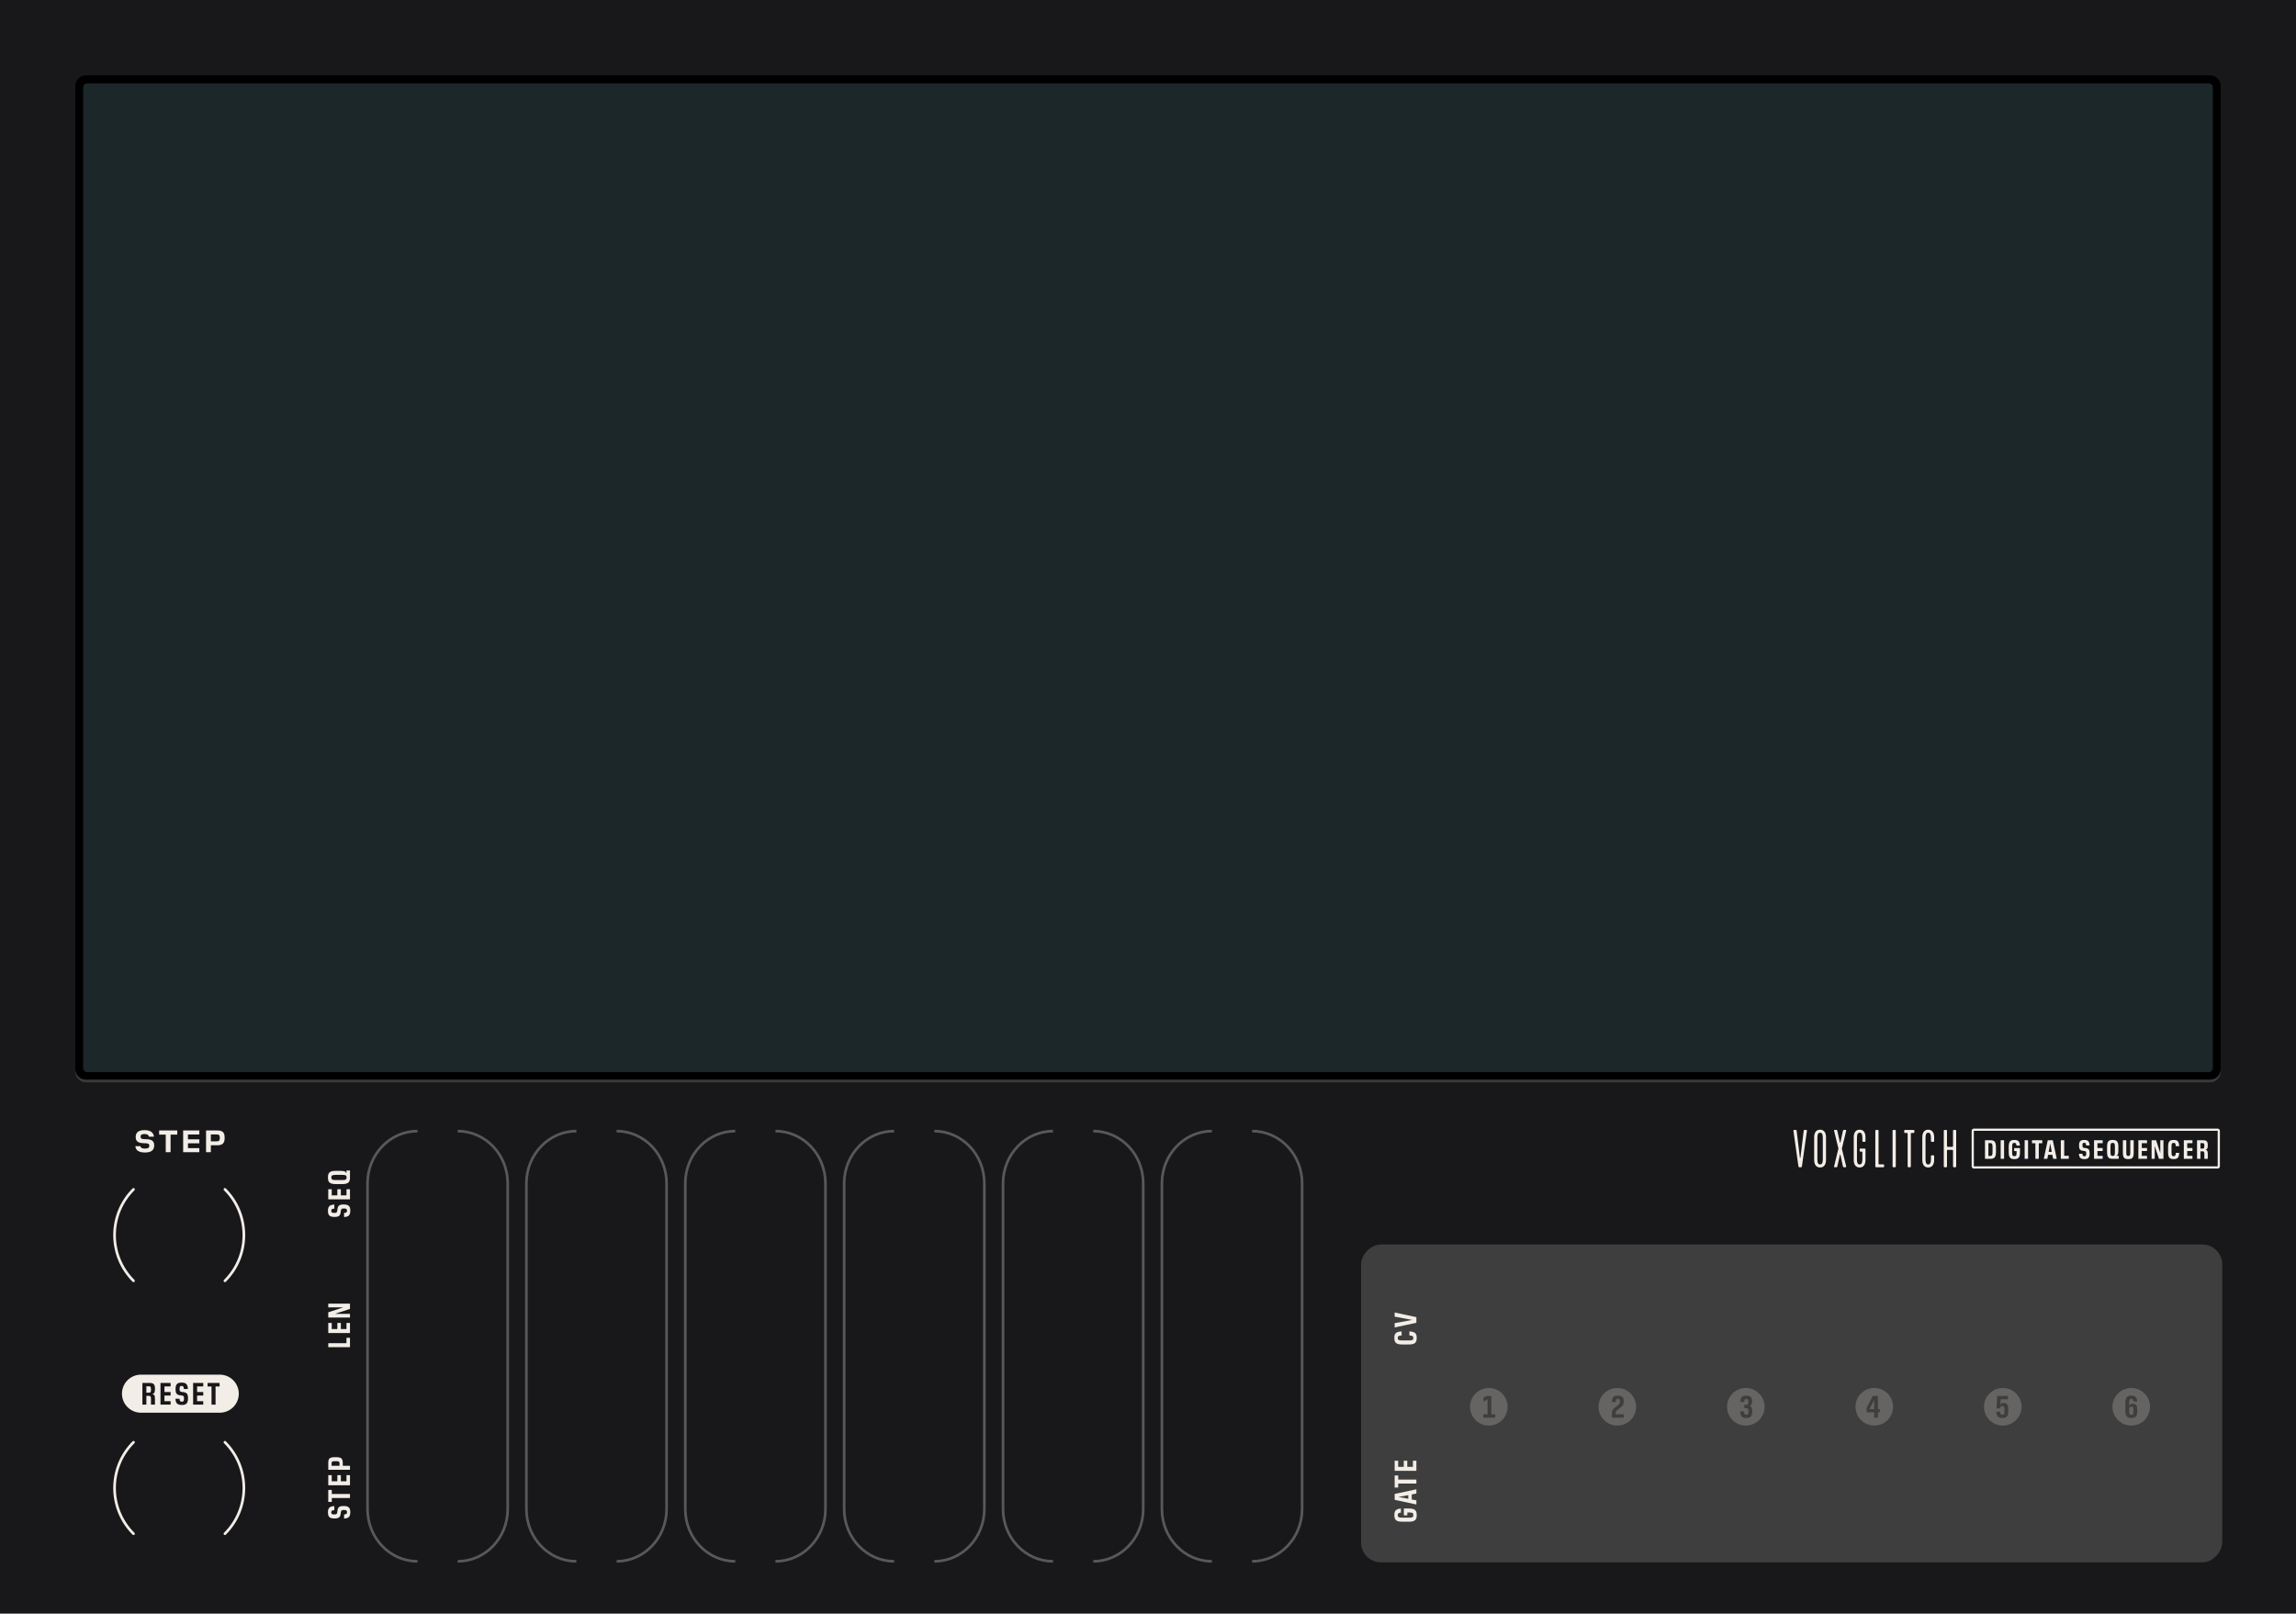 <?xml version="1.0" encoding="UTF-8" standalone="no"?>
<!-- Generator: Adobe Illustrator 26.1.0, SVG Export Plug-In . SVG Version: 6.00 Build 0)  -->

<svg
   version="1.1"
   id="Ebene_1"
   x="0px"
   y="0px"
   width="182.88mm"
   height="128.5mm"
   viewBox="0 0 518.4 364.252"
   style="enable-background:new 0 0 518.4 364.252;"
   xml:space="preserve"
   sodipodi:docname="digital_sequencer_panel-dark.svg"
   inkscape:version="1.3.2 (091e20e, 2023-11-25, custom)"
   xmlns:inkscape="http://www.inkscape.org/namespaces/inkscape"
   xmlns:sodipodi="http://sodipodi.sourceforge.net/DTD/sodipodi-0.dtd"
   xmlns:xlink="http://www.w3.org/1999/xlink"
   xmlns="http://www.w3.org/2000/svg"
   xmlns:svg="http://www.w3.org/2000/svg"><sodipodi:namedview
   id="namedview91"
   pagecolor="#ffffff"
   bordercolor="#666666"
   borderopacity="1.0"
   inkscape:pageshadow="2"
   inkscape:pageopacity="0.0"
   inkscape:pagecheckerboard="0"
   showgrid="false"
   inkscape:zoom="2.3966924"
   inkscape:cx="431.63653"
   inkscape:cy="261.81916"
   inkscape:window-width="3840"
   inkscape:window-height="2126"
   inkscape:window-x="8629"
   inkscape:window-y="-11"
   inkscape:window-maximized="1"
   inkscape:current-layer="Ebene_1"
   inkscape:document-units="mm"
   inkscape:showpageshadow="2"
   inkscape:deskcolor="#d1d1d1" /><rect
   x="0"
   y="0"
   width="518.4"
   height="364.252"
   style="fill:#18181a;fill-opacity:1;opacity:1;stroke:none"
   inkscape:groupmode="layer"
   id="rect1" /><rect
   style="fill:#3e3e3e;fill-opacity:1;stroke:none;stroke-width:0.283"
   id="rect2"
   width="194.449"
   height="71.756"
   x="307.301"
   y="-352.675"
   rx="4.5"
   ry="4.5"
   transform="scale(1,-1)" /><defs
   id="defs93"><linearGradient
     inkscape:collect="always"
     id="linearGradient959"><stop
       style="stop-color:#f3ede7;stop-opacity:1;"
       offset="0"
       id="stop955" /><stop
       style="stop-color:#f3ede7;stop-opacity:0;"
       offset="1"
       id="stop957" /></linearGradient><linearGradient
     inkscape:collect="always"
     xlink:href="#linearGradient959"
     id="linearGradient961"
     x1="82.681"
     y1="303.885"
     x2="114.932"
     y2="303.885"
     gradientUnits="userSpaceOnUse" /><linearGradient
     inkscape:collect="always"
     xlink:href="#linearGradient959"
     id="linearGradient963"
     x1="118.554"
     y1="303.885"
     x2="150.804"
     y2="303.885"
     gradientUnits="userSpaceOnUse" /><linearGradient
     inkscape:collect="always"
     xlink:href="#linearGradient959"
     id="linearGradient965"
     x1="154.426"
     y1="303.885"
     x2="186.676"
     y2="303.885"
     gradientUnits="userSpaceOnUse" /><linearGradient
     inkscape:collect="always"
     xlink:href="#linearGradient959"
     id="linearGradient967"
     x1="190.298"
     y1="303.885"
     x2="222.548"
     y2="303.885"
     gradientUnits="userSpaceOnUse" /><linearGradient
     inkscape:collect="always"
     xlink:href="#linearGradient959"
     id="linearGradient969"
     x1="226.17"
     y1="303.885"
     x2="258.42"
     y2="303.885"
     gradientUnits="userSpaceOnUse" /><linearGradient
     inkscape:collect="always"
     xlink:href="#linearGradient959"
     id="linearGradient971"
     x1="262.042"
     y1="303.885"
     x2="294.293"
     y2="303.885"
     gradientUnits="userSpaceOnUse" /></defs>
<style
   type="text/css"
   id="style2">
	.st0{opacity:0.15;fill:#FFFFFF;}
	.st1{fill:#1C2729;}
	.st2{opacity:0.3;}
	.st3{fill:#F3EDE7;}
	.st4{opacity:0.5;fill:#F3EDE7;}
</style>
<path
   d="M498.995,243.705H19.405c-1.331,0-2.41-1.079-2.41-2.41V19.412c0-1.331,1.079-2.41,2.41-2.41h479.59  c1.331,0,2.41,1.079,2.41,2.41v221.883C501.405,242.626,500.326,243.705,498.995,243.705z"
   id="path4"
   style="stroke:none;stroke-opacity:1" />
<path
   class="st0"
   d="M498.995,243.723H19.405c-1.331,0-2.41-1.079-2.41-2.41v0.583c0,1.331,1.079,2.41,2.41,2.41h479.59  c1.331,0,2.41-1.079,2.41-2.41v-0.583C501.405,242.644,500.326,243.723,498.995,243.723z"
   id="path6" />
<path
   class="st1"
   d="M498.712,242.008H19.688c-0.504,0-0.912-0.409-0.912-0.912V19.744c0-0.504,0.409-0.912,0.912-0.912h479.023  c0.504,0,0.913,0.409,0.913,0.912v221.352C499.624,241.6,499.216,242.008,498.712,242.008z"
   id="path8"
   style="stroke:none;stroke-opacity:1;fill-opacity:1;fill:#1c2729" />
<g
   id="g12"
   style="opacity:0.3;fill:#f3ede7;fill-opacity:1;stroke:none">
		<path
   class="st3"
   d="m 82.681,267.127 v 73.515 c 0,3.336 1.294,6.36 3.388,8.55 2.094,2.19 4.994,3.548 8.195,3.548 v -0.6 c -3.031,0 -5.773,-1.283 -7.763,-3.363 -1.99,-2.08 -3.222,-4.955 -3.222,-8.135 v -73.515 c 0,-3.18 1.232,-6.054 3.222,-8.135 1.99,-2.08 4.733,-3.363 7.763,-3.363 v -0.6 c -3.202,0 -6.102,1.358 -8.195,3.548 -2.094,2.19 -3.388,5.214 -3.388,8.55 z m 28.863,-8.55 c -2.094,-2.19 -4.994,-3.548 -8.195,-3.548 v 0 0.6 0 c 3.031,0 5.773,1.283 7.763,3.363 1.99,2.08 3.222,4.955 3.222,8.135 v 73.515 c 0,3.18 -1.232,6.054 -3.222,8.135 -1.99,2.08 -4.733,3.363 -7.763,3.363 v 0 0.6 0 c 3.202,0 6.102,-1.358 8.195,-3.548 2.095,-2.19 3.388,-5.214 3.388,-8.55 v -73.515 c 0,-3.336 -1.294,-6.36 -3.388,-8.55 z"
   id="path10"
   style="fill:#f3ede7;fill-opacity:1;stroke:none" />
	</g>
<g
   id="g18"
   style="opacity:0.3;fill:#f3ede7;fill-opacity:1;stroke:none">
		<path
   class="st3"
   d="m 118.554,267.127 v 73.515 c 0,3.336 1.294,6.36 3.388,8.55 2.094,2.19 4.994,3.548 8.195,3.548 v -0.6 c -3.031,0 -5.773,-1.283 -7.763,-3.363 -1.99,-2.08 -3.222,-4.955 -3.222,-8.135 v -73.515 c 0,-3.18 1.232,-6.054 3.222,-8.135 1.99,-2.08 4.733,-3.363 7.763,-3.363 v -0.6 c -3.202,0 -6.102,1.358 -8.195,3.548 -2.095,2.19 -3.388,5.214 -3.388,8.55 z m 28.862,-8.55 c -2.094,-2.19 -4.994,-3.548 -8.195,-3.548 v 0 0.6 0 c 3.031,0 5.773,1.283 7.763,3.363 1.99,2.08 3.222,4.955 3.222,8.135 v 73.515 c 0,3.18 -1.232,6.054 -3.222,8.135 -1.99,2.08 -4.733,3.363 -7.763,3.363 v 0 0.6 0 c 3.202,0 6.102,-1.358 8.195,-3.548 2.095,-2.19 3.388,-5.214 3.388,-8.55 v -73.515 c 0,-3.336 -1.294,-6.36 -3.388,-8.55 z"
   id="path16"
   style="fill:#f3ede7;fill-opacity:1;stroke:none" />
	</g>
<g
   id="g24"
   style="opacity:0.3;fill:#f3ede7;fill-opacity:1;stroke:none">
		<path
   class="st3"
   d="m 154.426,267.127 v 73.515 c 0,3.336 1.294,6.36 3.388,8.55 2.094,2.19 4.994,3.548 8.195,3.548 v -0.6 c -3.031,0 -5.773,-1.283 -7.763,-3.363 -1.99,-2.08 -3.222,-4.955 -3.222,-8.135 v -73.515 c 0,-3.18 1.232,-6.054 3.222,-8.135 1.99,-2.08 4.733,-3.363 7.763,-3.363 v -0.6 c -3.202,0 -6.102,1.358 -8.195,3.548 -2.094,2.19 -3.388,5.214 -3.388,8.55 z m 28.862,-8.55 c -2.094,-2.19 -4.994,-3.548 -8.195,-3.548 v 0.6 c 3.031,0 5.773,1.283 7.763,3.363 1.99,2.08 3.222,4.955 3.222,8.135 v 73.515 c 0,3.18 -1.232,6.054 -3.222,8.135 -1.99,2.08 -4.733,3.363 -7.763,3.363 v 0.6 c 3.202,0 6.102,-1.358 8.195,-3.548 2.095,-2.19 3.388,-5.214 3.388,-8.55 v -73.515 c 0.001,-3.336 -1.293,-6.36 -3.388,-8.55 z"
   id="path22"
   style="fill:#f3ede7;fill-opacity:1;stroke:none" />
	</g>
<g
   id="g30"
   style="opacity:0.3;fill:#f3ede7;fill-opacity:1;stroke:none">
		<path
   class="st3"
   d="m 190.298,267.127 v 73.515 c 0,3.336 1.294,6.36 3.388,8.55 2.094,2.19 4.994,3.548 8.195,3.548 v -0.6 c -3.031,0 -5.773,-1.283 -7.763,-3.363 -1.99,-2.08 -3.222,-4.955 -3.222,-8.135 v -73.515 c 0,-3.18 1.232,-6.054 3.222,-8.135 1.99,-2.08 4.733,-3.363 7.763,-3.363 v -0.6 c -3.202,0 -6.102,1.358 -8.195,3.548 -2.094,2.19 -3.388,5.214 -3.388,8.55 z m 28.862,-8.55 c -2.094,-2.19 -4.994,-3.548 -8.195,-3.548 v 0.6 c 3.031,0 5.773,1.283 7.763,3.363 1.99,2.08 3.222,4.955 3.222,8.135 v 73.515 c 0,3.18 -1.232,6.054 -3.222,8.135 -1.99,2.08 -4.733,3.363 -7.763,3.363 v 0.6 c 3.202,0 6.102,-1.358 8.195,-3.548 2.095,-2.19 3.388,-5.214 3.388,-8.55 v -73.515 c 0.001,-3.336 -1.293,-6.36 -3.388,-8.55 z"
   id="path28"
   style="fill:#f3ede7;fill-opacity:1;stroke:none" />
	</g>
<g
   id="g36"
   style="opacity:0.3;fill:#f3ede7;fill-opacity:1;stroke:none">
		<path
   class="st3"
   d="m 226.17,267.127 v 73.515 c 0,3.336 1.294,6.36 3.388,8.55 2.094,2.19 4.994,3.548 8.195,3.548 v -0.6 c -3.031,0 -5.773,-1.283 -7.763,-3.363 -1.99,-2.08 -3.222,-4.955 -3.222,-8.135 v -73.515 c 0,-3.18 1.232,-6.054 3.222,-8.135 1.99,-2.08 4.733,-3.363 7.763,-3.363 v -0.6 c -3.202,0 -6.102,1.358 -8.195,3.548 -2.094,2.19 -3.388,5.214 -3.388,8.55 z m 28.862,-8.55 c -2.094,-2.19 -4.994,-3.548 -8.195,-3.548 v 0 0.6 0 c 3.031,0 5.773,1.283 7.763,3.363 1.99,2.08 3.222,4.955 3.222,8.135 v 73.515 c 0,3.18 -1.232,6.054 -3.222,8.135 -1.99,2.08 -4.733,3.363 -7.763,3.363 v 0 0.6 0 c 3.202,0 6.102,-1.358 8.195,-3.548 2.095,-2.19 3.388,-5.214 3.388,-8.55 v -73.515 c 10e-4,-3.336 -1.293,-6.36 -3.388,-8.55 z"
   id="path34"
   style="fill:#f3ede7;fill-opacity:1;stroke:none" />
	</g>
<g
   id="g42"
   style="opacity:0.3;fill:#f3ede7;fill-opacity:1;stroke:none">
		<path
   class="st3"
   d="m 262.042,267.127 v 73.515 c 0,3.336 1.294,6.36 3.388,8.55 2.094,2.19 4.994,3.548 8.195,3.548 v -0.6 c -3.031,0 -5.773,-1.283 -7.763,-3.363 -1.99,-2.08 -3.222,-4.955 -3.222,-8.135 v -73.515 c 0,-3.18 1.232,-6.054 3.222,-8.135 1.99,-2.08 4.733,-3.363 7.763,-3.363 v -0.6 c -3.202,0 -6.102,1.358 -8.195,3.548 -2.094,2.19 -3.388,5.214 -3.388,8.55 z m 28.863,-8.55 c -2.094,-2.19 -4.994,-3.548 -8.195,-3.548 v 0 0.6 0 c 3.031,0 5.773,1.283 7.763,3.363 1.99,2.08 3.222,4.955 3.222,8.135 v 73.515 c 0,3.18 -1.232,6.054 -3.222,8.135 -1.99,2.08 -4.733,3.363 -7.763,3.363 v 0 0.6 0 c 3.202,0 6.102,-1.358 8.195,-3.548 2.095,-2.19 3.388,-5.214 3.388,-8.55 v -73.515 c 0,-3.336 -1.294,-6.36 -3.388,-8.55 z"
   id="path40"
   style="fill:#f3ede7;fill-opacity:1;stroke:none" />
	</g>
<path
   class="st3"
   d="m 439.047,263.483 h 0.384 c 0.112,0 0.169,-0.067 0.169,-0.168 v -3.583 c 0,-0.101 0.067,-0.168 0.169,-0.168 h 1.015 c 0.102,0 0.181,0.067 0.181,0.168 v 3.583 c 0,0.101 0.068,0.168 0.169,0.168 h 0.373 c 0.112,0 0.169,-0.067 0.169,-0.168 v -8.086 c 0,-0.101 -0.068,-0.168 -0.169,-0.168 h -0.373 c -0.112,0 -0.169,0.067 -0.169,0.168 v 3.481 c 0,0.101 -0.079,0.168 -0.181,0.168 h -1.015 c -0.102,0 -0.169,-0.067 -0.169,-0.168 v -3.481 c 0,-0.101 -0.067,-0.168 -0.169,-0.168 h -0.384 c -0.112,0 -0.169,0.067 -0.169,0.168 v 8.086 c 0,0.101 0.068,0.168 0.169,0.168 z m -5.019,-1.64 c 0,1.033 0.462,1.696 1.33,1.696 0.88,0 1.342,-0.674 1.342,-1.696 v -0.887 c 0,-0.101 -0.067,-0.168 -0.169,-0.168 h -0.384 c -0.102,0 -0.169,0.067 -0.169,0.168 v 0.674 c 0,0.831 -0.146,1.224 -0.62,1.224 -0.474,0 -0.608,-0.393 -0.608,-1.224 v -4.717 c 0,-0.831 0.135,-1.224 0.608,-1.224 0.473,0 0.62,0.393 0.62,1.224 v 0.674 c 0,0.101 0.067,0.168 0.169,0.168 h 0.384 c 0.102,0 0.169,-0.067 0.169,-0.168 V 256.7 c 0,-1.022 -0.462,-1.696 -1.342,-1.696 -0.868,0 -1.33,0.663 -1.33,1.696 z m -4.085,-6.266 c 0,0.112 0.067,0.168 0.169,0.168 h 0.439 c 0.102,0 0.169,0.067 0.169,0.168 v 7.401 c 0,0.101 0.068,0.168 0.17,0.168 h 0.372 c 0.112,0 0.169,-0.067 0.169,-0.168 v -7.401 c 0,-0.101 0.067,-0.168 0.169,-0.168 h 0.462 c 0.102,0 0.17,-0.067 0.17,-0.168 v -0.348 c 0,-0.112 -0.068,-0.168 -0.17,-0.168 h -1.95 c -0.102,0 -0.169,0.067 -0.169,0.168 z m -2.46,7.906 h 0.384 c 0.112,0 0.169,-0.067 0.169,-0.168 v -8.086 c 0,-0.101 -0.067,-0.168 -0.169,-0.168 h -0.384 c -0.112,0 -0.169,0.067 -0.169,0.168 v 8.086 c 0,0.101 0.067,0.168 0.169,0.168 z m -4.062,-0.169 c 0,0.101 0.067,0.168 0.169,0.168 h 1.646 c 0.102,0 0.169,-0.067 0.169,-0.168 V 263 c 0,-0.101 -0.067,-0.168 -0.169,-0.168 h -0.925 c -0.102,0 -0.169,-0.067 -0.169,-0.168 v -7.435 c 0,-0.101 -0.067,-0.168 -0.169,-0.168 h -0.384 c -0.112,0 -0.169,0.067 -0.169,0.168 v 8.085 z m -4.874,-1.471 c 0,1.033 0.462,1.696 1.33,1.696 0.88,0 1.319,-0.674 1.319,-1.696 v -2.403 c 0,-0.101 -0.067,-0.168 -0.169,-0.168 h -0.981 c -0.102,0 -0.169,0.067 -0.169,0.168 v 0.337 c 0,0.112 0.067,0.168 0.169,0.168 h 0.282 c 0.102,0 0.169,0.067 0.169,0.168 v 1.516 c 0,0.831 -0.146,1.224 -0.62,1.224 -0.474,0 -0.608,-0.393 -0.608,-1.224 v -4.717 c 0,-0.831 0.135,-1.224 0.608,-1.224 0.473,0 0.62,0.393 0.62,1.224 v 0.674 c 0,0.101 0.067,0.168 0.169,0.168 h 0.361 c 0.102,0 0.169,-0.067 0.169,-0.168 V 256.7 c 0,-1.022 -0.439,-1.696 -1.319,-1.696 -0.868,0 -1.33,0.663 -1.33,1.696 z m -4.333,1.64 h 0.451 c 0.079,0 0.146,-0.067 0.169,-0.168 l 0.598,-2.684 h 0.091 l 0.586,2.684 c 0.022,0.101 0.102,0.168 0.181,0.168 h 0.439 c 0.079,0 0.136,-0.067 0.113,-0.168 l -0.97,-3.976 0.011,-0.135 0.959,-3.976 c 0.022,-0.101 -0.034,-0.168 -0.113,-0.168 h -0.439 c -0.079,0 -0.146,0.067 -0.169,0.168 l -0.598,2.695 h -0.091 l -0.598,-2.695 c -0.022,-0.101 -0.09,-0.168 -0.169,-0.168 h -0.451 c -0.067,0 -0.135,0.067 -0.112,0.168 l 0.97,3.976 v 0.135 l -0.97,3.976 c -0.022,0.101 0.045,0.168 0.112,0.168 z m -3.881,-1.853 v -4.717 c 0,-0.831 0.135,-1.224 0.609,-1.224 0.485,0 0.62,0.393 0.62,1.224 v 4.717 c 0,0.831 -0.135,1.224 -0.62,1.224 -0.474,0 -0.609,-0.393 -0.609,-1.224 z m -0.722,0.213 c 0,1.033 0.462,1.696 1.331,1.696 0.88,0 1.342,-0.663 1.342,-1.696 V 256.7 c 0,-1.033 -0.462,-1.696 -1.342,-1.696 -0.868,0 -1.331,0.663 -1.331,1.696 z m -3.363,1.64 h 0.406 c 0.113,0 0.169,-0.056 0.191,-0.213 l 1.128,-8.007 c 0.022,-0.168 -0.068,-0.202 -0.169,-0.202 h -0.35 c -0.124,0 -0.191,0.034 -0.203,0.18 l -0.744,6.098 h -0.113 l -0.745,-6.098 c -0.011,-0.146 -0.079,-0.18 -0.203,-0.18 h -0.35 c -0.102,0 -0.192,0.034 -0.169,0.202 l 1.128,8.007 c 0.024,0.157 0.08,0.213 0.193,0.213 z"
   id="path46"
   style="fill:#f3ede7;fill-opacity:1;stroke:none" /><path
   class="st3"
   d="m 500.718,255.264 v 8.018 h -55.054 v -8.018 h 55.054 m 0,-0.5 h -55.054 c -0.276,0 -0.5,0.224 -0.5,0.5 v 8.018 c 0,0.276 0.224,0.5 0.5,0.5 h 55.054 c 0.276,0 0.5,-0.224 0.5,-0.5 v -8.018 c 0,-0.276 -0.224,-0.5 -0.5,-0.5 z"
   id="path48"
   style="fill:#f3ede7;fill-opacity:1;stroke:none" /><path
   class="st3"
   d="m 497.266,258.033 c 0.318,0 0.444,0.06 0.444,0.563 v 0.12 c 0,0.498 -0.12,0.558 -0.414,0.558 h -0.474 v -1.241 z m -0.443,1.859 h 0.449 c 0.324,0 0.438,0.06 0.438,0.576 v 1.115 h 0.768 v -1.067 c 0,-0.756 -0.162,-0.888 -0.486,-0.959 v -0.03 c 0.324,-0.084 0.486,-0.27 0.486,-0.948 V 258.5 c 0,-0.935 -0.336,-1.115 -1.134,-1.115 h -1.289 v 4.198 h 0.768 z m -1.802,1.019 h -1.181 v -1.091 h 1.181 v -0.677 h -1.181 v -1.085 h 1.181 v -0.672 h -1.948 v 4.198 h 1.948 z m -4.193,0.732 c 0.816,0 1.146,-0.318 1.206,-1.409 h -0.773 c -0.036,0.624 -0.162,0.755 -0.456,0.755 h -0.036 c -0.198,0 -0.324,-0.06 -0.384,-0.186 -0.06,-0.125 -0.09,-0.348 -0.09,-0.666 v -1.301 c 0,-0.647 0.084,-0.852 0.474,-0.852 h 0.036 c 0.294,0 0.42,0.126 0.456,0.75 h 0.773 c -0.061,-1.091 -0.39,-1.409 -1.206,-1.409 h -0.09 c -0.881,0 -1.217,0.36 -1.217,1.559 v 1.2 c 0,1.199 0.336,1.559 1.217,1.559 z m -2.359,-4.258 h -0.707 v 2.836 h -0.03 l -0.923,-2.836 h -1.014 v 4.198 h 0.707 v -2.836 h 0.03 l 0.924,2.836 h 1.013 z m -3.708,3.526 h -1.181 v -1.091 h 1.181 v -0.677 h -1.181 v -1.085 h 1.181 v -0.672 h -1.948 v 4.198 h 1.948 z m -4.192,0.732 c 0.863,0 1.187,-0.294 1.187,-1.487 v -2.771 h -0.773 v 2.776 c 0,0.63 -0.096,0.774 -0.426,0.774 h -0.048 c -0.33,0 -0.426,-0.144 -0.426,-0.774 v -2.776 h -0.773 v 2.771 c 0,1.193 0.324,1.487 1.188,1.487 z m -3.577,-0.714 c -0.197,0 -0.323,-0.06 -0.39,-0.186 -0.06,-0.126 -0.09,-0.348 -0.09,-0.666 v -1.241 c 0,-0.324 0.03,-0.545 0.09,-0.666 0.066,-0.126 0.192,-0.186 0.39,-0.186 h 0.042 c 0.198,0 0.324,0.06 0.384,0.186 0.066,0.12 0.096,0.342 0.096,0.666 v 1.241 c 0,0.318 -0.029,0.54 -0.09,0.666 -0.06,0.126 -0.186,0.186 -0.384,0.186 z m 1.367,-0.024 h -0.527 v -0.03 c 0.3,-0.12 0.456,-0.324 0.456,-1.169 v -0.828 c 0,-1.205 -0.349,-1.553 -1.224,-1.553 h -0.103 c -0.881,0 -1.223,0.348 -1.223,1.565 v 1.133 c 0,1.211 0.342,1.559 1.223,1.559 h 1.397 v -0.677 z m -3.611,0.006 h -1.181 v -1.091 h 1.181 v -0.677 h -1.181 v -1.085 h 1.181 v -0.672 H 472.8 v 4.198 h 1.948 z m -4.104,0.732 c 0.768,0 1.163,-0.282 1.163,-1.241 v -0.084 c 0,-0.798 -0.24,-1.074 -0.899,-1.158 l -0.3,-0.036 c -0.342,-0.042 -0.42,-0.174 -0.42,-0.54 V 258.5 c 0,-0.414 0.108,-0.534 0.396,-0.534 0.282,0 0.402,0.096 0.426,0.594 h 0.78 c -0.024,-0.936 -0.408,-1.235 -1.164,-1.235 h -0.071 c -0.792,0 -1.14,0.3 -1.14,1.235 v 0.066 c 0,0.798 0.246,1.074 0.905,1.158 l 0.3,0.036 c 0.342,0.048 0.42,0.168 0.42,0.546 v 0.102 c 0,0.426 -0.12,0.54 -0.426,0.54 -0.258,0 -0.414,-0.09 -0.438,-0.563 h -0.786 c 0.019,0.45 0.126,0.768 0.324,0.941 0.198,0.173 0.491,0.258 0.869,0.258 h 0.061 z m -3.546,-0.738 h -1.031 v -3.52 h -0.768 v 4.198 h 1.799 z m -4.176,-2.717 0.336,1.829 h -0.702 l 0.336,-1.829 z m 0.564,-0.803 h -1.133 l -0.894,4.198 h 0.797 l 0.168,-0.899 h 0.966 l 0.174,0.899 h 0.815 z m -3.156,0.683 h 0.779 v -0.684 h -2.314 v 0.684 h 0.762 v 3.514 h 0.773 z m -2.429,-0.683 h -0.768 v 4.198 h 0.768 z m -3.055,4.258 c 0.882,0 1.235,-0.348 1.235,-1.559 v -0.924 h -1.312 v 0.672 h 0.545 v 0.39 c 0,0.618 -0.107,0.768 -0.468,0.768 h -0.054 c -0.197,0 -0.323,-0.06 -0.39,-0.18 -0.06,-0.126 -0.09,-0.348 -0.09,-0.666 v -1.307 c 0,-0.324 0.03,-0.545 0.09,-0.666 0.066,-0.126 0.192,-0.186 0.39,-0.186 h 0.042 c 0.294,0 0.42,0.132 0.45,0.612 h 0.785 c -0.048,-0.965 -0.438,-1.271 -1.224,-1.271 h -0.065 c -0.882,0 -1.241,0.348 -1.241,1.565 v 1.193 c 0,1.211 0.359,1.559 1.241,1.559 z m -2.357,-4.258 h -0.768 v 4.198 h 0.768 z m -3.097,0.648 c 0.384,0 0.492,0.216 0.492,0.863 v 1.181 c 0,0.642 -0.114,0.858 -0.492,0.858 h -0.443 v -2.902 z m 1.266,0.917 c 0,-1.206 -0.372,-1.565 -1.254,-1.565 h -1.223 v 4.198 h 1.223 c 0.882,0 1.254,-0.36 1.254,-1.559 z"
   id="path50"
   style="fill:#f3ede7;fill-opacity:1;stroke:none" /><path
   class="st3"
   d="m 30.354,288.912 c -2.793,-2.793 -4.188,-6.45 -4.188,-10.111 0,-3.66 1.395,-7.318 4.188,-10.111 0.117,-0.117 0.117,-0.307 0,-0.424 -0.117,-0.117 -0.307,-0.117 -0.424,0 -2.909,2.908 -4.364,6.723 -4.364,10.535 0,3.812 1.455,7.626 4.364,10.535 0.117,0.117 0.307,0.117 0.424,0 0.118,-0.117 0.118,-0.307 0,-0.424 z"
   id="path54"
   style="fill:#f3ede7;fill-opacity:1;stroke:none" /><path
   class="st3"
   d="m 50.575,268.691 c 2.793,2.793 4.188,6.45 4.188,10.11 0,3.66 -1.395,7.318 -4.188,10.111 -0.117,0.117 -0.117,0.307 0,0.424 0.117,0.117 0.307,0.117 0.424,0 2.909,-2.908 4.364,-6.723 4.364,-10.535 0,-3.812 -1.455,-7.626 -4.364,-10.535 -0.117,-0.117 -0.307,-0.117 -0.424,0 -0.117,0.118 -0.117,0.308 0,0.425 z"
   id="path56"
   style="fill:#f3ede7;fill-opacity:1;stroke:none" /><path
   class="st3"
   d="m 30.354,345.998 c -2.793,-2.793 -4.188,-6.45 -4.188,-10.111 0,-3.66 1.395,-7.318 4.188,-10.111 0.117,-0.117 0.117,-0.307 0,-0.424 -0.117,-0.117 -0.307,-0.117 -0.424,0 -2.909,2.908 -4.364,6.723 -4.364,10.535 0,3.812 1.455,7.626 4.364,10.535 0.117,0.117 0.307,0.117 0.424,0 0.118,-0.117 0.118,-0.307 0,-0.424 z"
   id="path58"
   style="fill:#f3ede7;fill-opacity:1;stroke:none" /><path
   class="st3"
   d="m 50.575,325.777 c 2.793,2.793 4.188,6.45 4.188,10.11 0,3.66 -1.395,7.318 -4.188,10.111 -0.117,0.117 -0.117,0.307 0,0.424 0.117,0.117 0.307,0.117 0.424,0 2.909,-2.908 4.364,-6.723 4.364,-10.535 0,-3.812 -1.455,-7.626 -4.364,-10.535 -0.117,-0.117 -0.307,-0.117 -0.424,0 -0.117,0.118 -0.117,0.308 0,0.425 z"
   id="path60"
   style="fill:#f3ede7;fill-opacity:1;stroke:none" /><path
   class="st3"
   d="m 48.861,256.07 c 0.588,0 0.771,0.196 0.771,0.75 v 0.07 c 0,0.54 -0.168,0.75 -0.764,0.75 h -1.261 v -1.569 h 1.254 z m -1.254,2.458 h 1.429 c 1.198,0 1.681,-0.498 1.681,-1.562 v -0.21 c 0,-1.156 -0.483,-1.576 -1.681,-1.576 h -2.514 v 4.903 h 1.085 z m -2.603,0.644 h -2.563 v -1.092 h 2.563 v -0.904 h -2.563 v -1.085 h 2.563 v -0.911 h -3.649 v 4.903 h 3.649 z m -6.489,-3.053 h 1.513 v -0.938 H 35.93 v 0.938 h 1.492 v 3.964 h 1.093 z m -5.747,4.034 c 1.239,0 2.045,-0.427 2.045,-1.583 v -0.063 c 0,-0.89 -0.518,-1.296 -1.604,-1.345 l -0.665,-0.021 c -0.638,-0.028 -0.799,-0.182 -0.799,-0.54 v -0.035 c 0,-0.413 0.267,-0.574 0.875,-0.574 0.533,0 0.89,0.119 0.995,0.588 h 1.142 c -0.084,-0.987 -0.91,-1.471 -2.073,-1.471 H 32.6 c -1.31,0 -1.961,0.518 -1.961,1.548 v 0.049 c 0,0.875 0.532,1.289 1.604,1.338 l 0.672,0.028 c 0.623,0.028 0.798,0.182 0.798,0.54 v 0.063 c 0,0.441 -0.329,0.595 -0.98,0.595 -0.462,0 -0.938,-0.063 -1.037,-0.539 h -1.142 c 0.112,1.037 0.945,1.421 2.15,1.421 h 0.064 z"
   id="path62"
   style="fill:#f3ede7;fill-opacity:1;stroke:none" /><path
   class="st3"
   d="M 49.622,310.303 H 31.831 c -2.372,0 -4.295,1.923 -4.295,4.295 v 0 c 0,2.372 1.923,4.295 4.295,4.295 h 17.791 c 2.372,0 4.295,-1.923 4.295,-4.295 v 0 c 0,-2.372 -1.923,-4.295 -4.295,-4.295 z m -14.633,3.261 c 0,0.792 -0.19,1.009 -0.57,1.106 v 0.035 c 0.38,0.084 0.57,0.238 0.57,1.121 v 1.246 h -0.9 v -1.303 c 0,-0.603 -0.134,-0.672 -0.514,-0.672 h -0.527 v 1.975 h -0.9 v -4.902 h 1.512 c 0.936,0 1.33,0.21 1.33,1.303 v 0.091 z m 3.531,-0.609 h -1.386 v 1.268 h 1.386 v 0.792 h -1.386 v 1.274 h 1.386 v 0.784 h -2.286 v -4.902 h 2.286 z m 3.924,2.738 c 0,1.121 -0.464,1.45 -1.364,1.45 h -0.07 c -0.443,0 -0.788,-0.098 -1.02,-0.301 -0.232,-0.203 -0.359,-0.575 -0.38,-1.1 h 0.921 c 0.028,0.553 0.211,0.658 0.514,0.658 0.358,0 0.499,-0.134 0.499,-0.631 v -0.119 c 0,-0.44 -0.091,-0.581 -0.492,-0.637 L 40.7,314.971 c -0.774,-0.099 -1.062,-0.421 -1.062,-1.352 v -0.077 c 0,-1.093 0.408,-1.443 1.337,-1.443 h 0.084 c 0.887,0 1.337,0.351 1.365,1.443 h -0.915 c -0.028,-0.582 -0.168,-0.693 -0.499,-0.693 -0.338,0 -0.464,0.14 -0.464,0.623 v 0.098 c 0,0.428 0.091,0.582 0.492,0.631 l 0.352,0.042 c 0.773,0.098 1.055,0.42 1.055,1.352 v 0.098 z m 3.445,-2.738 h -1.386 v 1.268 h 1.386 v 0.792 h -1.386 v 1.274 h 1.386 v 0.784 h -2.286 v -4.902 h 2.286 z m 3.694,0.015 h -0.914 v 4.104 H 47.76 v -4.104 h -0.893 v -0.799 h 2.715 v 0.799 z m -16.015,-0.043 h -0.521 v 1.45 h 0.556 c 0.345,0 0.485,-0.07 0.485,-0.651 v -0.14 c 10e-4,-0.589 -0.147,-0.659 -0.52,-0.659 z"
   id="path64"
   style="fill:#f3ede7;fill-opacity:1;stroke:none" /><path
   class="st3"
   d="m 78.256,265.816 c 0,0.232 -0.069,0.38 -0.217,0.458 -0.147,0.07 -0.406,0.105 -0.777,0.105 h -1.45 c -0.378,0 -0.637,-0.035 -0.777,-0.105 -0.146,-0.078 -0.217,-0.225 -0.217,-0.458 v -0.049 c 0,-0.232 0.07,-0.379 0.217,-0.45 0.141,-0.077 0.399,-0.112 0.777,-0.112 h 1.45 c 0.371,0 0.63,0.035 0.777,0.105 0.147,0.07 0.217,0.218 0.217,0.45 z m -0.027,-1.603 v 0.619 h -0.035 c -0.141,-0.352 -0.379,-0.534 -1.366,-0.534 H 75.86 c -1.407,0 -1.813,0.408 -1.813,1.435 v 0.12 c 0,1.034 0.406,1.435 1.828,1.435 h 1.323 c 1.415,0 1.821,-0.401 1.821,-1.435 v -1.639 h -0.79 z m 0.006,4.234 v 1.386 H 76.96 v -1.386 h -0.791 v 1.386 h -1.268 v -1.386 h -0.784 v 2.286 h 4.902 v -2.286 z m 0.855,4.81 c 0,-0.9 -0.329,-1.364 -1.45,-1.364 h -0.098 c -0.932,0 -1.254,0.281 -1.352,1.055 l -0.042,0.352 c -0.05,0.401 -0.203,0.492 -0.631,0.492 H 75.42 c -0.483,0 -0.624,-0.126 -0.624,-0.464 0,-0.331 0.112,-0.471 0.693,-0.499 v -0.915 c -1.092,0.028 -1.442,0.478 -1.442,1.365 v 0.084 c 0,0.929 0.351,1.337 1.442,1.337 h 0.077 c 0.932,0 1.254,-0.289 1.352,-1.062 l 0.042,-0.352 c 0.057,-0.401 0.196,-0.492 0.638,-0.492 h 0.119 c 0.497,0 0.631,0.141 0.631,0.499 0,0.303 -0.105,0.485 -0.659,0.514 v 0.921 c 0.525,-0.021 0.896,-0.147 1.1,-0.38 0.203,-0.232 0.302,-0.577 0.302,-1.02 v -0.071 z"
   id="path66"
   style="fill:#f3ede7;fill-opacity:1;stroke:none" /><path
   class="st3"
   d="m 74.117,294.278 v 0.83 h 3.312 v 0.035 l -3.312,1.083 v 1.188 h 4.902 v -0.83 h -3.312 v -0.035 l 3.312,-1.083 v -1.189 h -4.902 z m 4.118,4.346 v 1.386 H 76.96 v -1.386 h -0.791 v 1.386 h -1.268 v -1.386 h -0.784 v 2.286 h 4.902 v -2.286 z m -0.006,3.362 v 1.21 h -4.111 v 0.9 h 4.902 v -2.11 z"
   id="path68"
   style="fill:#f3ede7;fill-opacity:1;stroke:none" /><path
   class="st3"
   d="m 314.891,296.275 v 0.936 l 3.88,0.717 v 0.035 l -3.88,0.717 v 0.964 l 4.902,-1.048 v -1.273 z m 4.973,5.683 c 0,-0.957 -0.371,-1.344 -1.646,-1.414 v 0.907 c 0.729,0.042 0.883,0.19 0.883,0.535 v 0.042 c 0,0.232 -0.07,0.38 -0.217,0.45 -0.147,0.07 -0.406,0.105 -0.777,0.105 h -1.521 c -0.756,0 -0.994,-0.099 -0.994,-0.556 v -0.042 c 0,-0.345 0.146,-0.492 0.875,-0.535 v -0.907 c -1.274,0.07 -1.646,0.457 -1.646,1.414 v 0.105 c 0,1.034 0.42,1.428 1.821,1.428 h 1.4 c 1.4,0 1.821,-0.394 1.821,-1.428 v -0.104 z"
   id="path70"
   style="fill:#f3ede7;fill-opacity:1;stroke:none" /><path
   class="st3"
   d="m 319.011,329.728 v 1.386 h -1.275 v -1.386 h -0.791 v 1.386 h -1.268 v -1.386 h -0.784 v 2.286 h 4.902 v -2.286 z m -3.32,4.255 v -0.915 h -0.798 v 2.715 h 0.798 v -0.894 h 4.104 v -0.907 h -4.104 z m 0.14,3.911 2.136,-0.394 v 0.823 l -2.136,-0.394 z m -0.938,-0.662 v 1.33 l 4.902,1.048 v -0.936 l -1.051,-0.197 v -1.133 l 1.051,-0.204 v -0.957 z m 4.973,4.734 c 0,-1.034 -0.406,-1.449 -1.821,-1.449 h -1.078 v 1.541 h 0.784 v -0.64 h 0.455 c 0.722,0 0.896,0.126 0.896,0.549 v 0.063 c 0,0.232 -0.07,0.38 -0.21,0.458 -0.147,0.07 -0.406,0.105 -0.777,0.105 h -1.527 c -0.378,0 -0.637,-0.035 -0.777,-0.105 -0.146,-0.078 -0.217,-0.225 -0.217,-0.458 v -0.049 c 0,-0.344 0.154,-0.492 0.714,-0.527 v -0.921 c -1.127,0.056 -1.484,0.513 -1.484,1.435 v 0.077 c 0,1.034 0.406,1.456 1.828,1.456 h 1.394 c 1.415,0 1.821,-0.422 1.821,-1.456 v -0.079 z"
   id="path72"
   style="fill:#f3ede7;fill-opacity:1;stroke:none" /><path
   class="st3"
   d="m 74.866,330.341 c 0,-0.366 0.091,-0.506 0.729,-0.506 h 0.336 c 0.631,0 0.729,0.134 0.729,0.506 v 0.535 h -1.793 v -0.535 z m 2.529,0.535 v -0.612 c 0,-0.921 -0.238,-1.33 -1.499,-1.33 h -0.28 c -1.288,0 -1.498,0.394 -1.498,1.33 v 1.512 h 4.902 v -0.9 z m 0.84,2.11 v 1.386 H 76.96 v -1.386 h -0.791 v 1.386 h -1.268 v -1.386 h -0.784 v 2.286 h 4.902 v -2.286 z m -3.32,4.255 v -0.915 h -0.798 v 2.715 h 0.798 v -0.894 h 4.104 v -0.907 h -4.104 z m 4.175,4.079 c 0,-0.9 -0.329,-1.364 -1.45,-1.364 h -0.098 c -0.932,0 -1.254,0.281 -1.352,1.055 l -0.042,0.352 c -0.05,0.401 -0.203,0.492 -0.631,0.492 H 75.42 c -0.483,0 -0.624,-0.126 -0.624,-0.464 0,-0.331 0.112,-0.471 0.693,-0.499 v -0.915 c -1.092,0.028 -1.442,0.478 -1.442,1.365 v 0.084 c 0,0.929 0.351,1.337 1.442,1.337 h 0.077 c 0.932,0 1.254,-0.289 1.352,-1.062 l 0.042,-0.352 c 0.057,-0.401 0.196,-0.492 0.638,-0.492 h 0.119 c 0.497,0 0.631,0.141 0.631,0.499 0,0.303 -0.105,0.485 -0.659,0.514 v 0.921 c 0.525,-0.021 0.896,-0.147 1.1,-0.38 0.203,-0.232 0.302,-0.577 0.302,-1.02 v -0.071 z"
   id="path74"
   style="fill:#f3ede7;fill-opacity:1;stroke:none" />
<path
   class="st4"
   d="m 336.154,313.315 c -2.343,0 -4.242,1.899 -4.242,4.242 0,2.343 1.899,4.242 4.242,4.242 2.343,0 4.242,-1.899 4.242,-4.242 0,-2.343 -1.899,-4.242 -4.242,-4.242 z m 1.433,6.701 h -2.68 v -0.749 h 0.956 v -3.369 h -0.035 l -0.886,0.497 v -0.903 l 0.767,-0.378 h 1.02 v 4.153 h 0.858 v 0.749 z"
   id="path78"
   style="fill:#f3ede7;fill-opacity:0.437;stroke:none" />
<path
   class="st4"
   d="m 365.164,313.315 c -2.343,0 -4.242,1.899 -4.242,4.242 0,2.343 1.899,4.242 4.242,4.242 2.343,0 4.242,-1.899 4.242,-4.242 0,-2.343 -1.899,-4.242 -4.242,-4.242 z m 1.451,2.996 c 0,0.68 -0.155,0.994 -0.704,1.4 l -0.76,0.589 c -0.281,0.21 -0.372,0.371 -0.372,0.868 v 0.099 h 1.836 v 0.749 h -2.694 v -0.799 c 0,-0.791 0.141,-1.071 0.689,-1.478 l 0.738,-0.567 c 0.338,-0.252 0.408,-0.392 0.408,-0.798 v -0.05 c 0,-0.413 -0.134,-0.553 -0.472,-0.553 -0.323,0 -0.457,0.112 -0.485,0.714 h -0.865 c 0.042,-1.148 0.479,-1.442 1.309,-1.442 h 0.07 c 0.922,0 1.302,0.385 1.302,1.205 v 0.063 z"
   id="path80"
   style="fill:#f3ede7;fill-opacity:0.437;stroke:none" />
<path
   class="st4"
   d="m 394.175,313.315 c -2.343,0 -4.242,1.899 -4.242,4.242 0,2.343 1.899,4.242 4.242,4.242 2.343,0 4.242,-1.899 4.242,-4.242 0,-2.343 -1.899,-4.242 -4.242,-4.242 z m 1.443,5.286 c 0,1.128 -0.401,1.485 -1.302,1.485 h -0.07 c -0.822,0 -1.308,-0.329 -1.336,-1.485 h 0.865 c 0.028,0.658 0.211,0.757 0.506,0.757 0.346,0 0.479,-0.147 0.479,-0.658 v -0.189 c 0,-0.512 -0.091,-0.63 -0.457,-0.63 h -0.45 v -0.778 h 0.437 c 0.358,0 0.443,-0.111 0.443,-0.608 v -0.134 c 0,-0.455 -0.141,-0.588 -0.457,-0.588 -0.289,0 -0.443,0.098 -0.472,0.687 h -0.858 c 0.042,-1.072 0.471,-1.415 1.301,-1.415 h 0.064 c 0.879,0 1.279,0.351 1.279,1.197 v 0.07 c 0,0.651 -0.183,0.945 -0.541,1.051 v 0.035 c 0.373,0.084 0.569,0.371 0.569,1.064 z"
   id="path82"
   style="fill:#f3ede7;fill-opacity:0.437;stroke:none" />
<path
   class="st4"
   d="m 422.105,318.033 v 0.042 h 1.048 v -1.954 h -0.028 z m 1.081,-4.718 c -2.343,0 -4.242,1.899 -4.242,4.242 0,2.343 1.899,4.242 4.242,4.242 2.343,0 4.242,-1.899 4.242,-4.242 0,-2.343 -1.899,-4.242 -4.242,-4.242 z m 1.247,5.496 h -0.422 v 1.205 h -0.858 v -1.205 h -1.688 v -1.029 l 1.365,-2.668 h 1.182 v 2.962 h 0.422 v 0.735 z"
   id="path84"
   style="fill:#f3ede7;fill-opacity:0.437;stroke:none" />
<path
   class="st4"
   d="m 452.197,313.315 c -2.343,0 -4.242,1.899 -4.242,4.242 0,2.343 1.899,4.242 4.242,4.242 2.343,0 4.242,-1.899 4.242,-4.242 10e-4,-2.343 -1.899,-4.242 -4.242,-4.242 z m 1.236,5.166 c 0,1.219 -0.4,1.604 -1.294,1.604 h -0.077 c -0.852,0 -1.295,-0.357 -1.33,-1.415 h 0.865 c 0.028,0.581 0.19,0.687 0.493,0.687 0.358,0 0.485,-0.161 0.485,-0.777 v -0.406 c 0,-0.616 -0.141,-0.771 -0.5,-0.771 -0.246,0 -0.429,0.077 -0.521,0.519 h -0.78 l 0.161,-2.809 h 2.42 v 0.749 h -1.639 l -0.077,1.212 h 0.027 c 0.134,-0.245 0.31,-0.386 0.739,-0.386 0.668,0 1.026,0.344 1.026,1.359 v 0.434 z"
   id="path86"
   style="fill:#f3ede7;fill-opacity:0.437;stroke:none" />
<path
   class="st4"
   d="m 481.211,317.516 c -0.366,0 -0.479,0.161 -0.479,0.771 v 0.314 c 0,0.596 0.112,0.764 0.479,0.764 0.373,0 0.485,-0.168 0.485,-0.764 v -0.314 c 10e-4,-0.61 -0.112,-0.771 -0.485,-0.771 z m -0.003,-4.201 c -2.343,0 -4.242,1.899 -4.242,4.242 0,2.343 1.899,4.242 4.242,4.242 2.343,0 4.242,-1.899 4.242,-4.242 0,-2.343 -1.9,-4.242 -4.242,-4.242 z m 1.354,5.188 c 0,1.197 -0.415,1.583 -1.295,1.583 h -0.062 c -0.894,0 -1.337,-0.315 -1.337,-1.793 v -1.45 c 0,-1.471 0.429,-1.8 1.322,-1.8 h 0.063 c 0.837,0 1.245,0.364 1.302,1.323 h -0.865 c -0.035,-0.476 -0.162,-0.595 -0.465,-0.595 -0.365,0 -0.499,0.154 -0.499,0.91 v 0.589 h 0.035 c 0.105,-0.225 0.316,-0.399 0.745,-0.399 0.767,0 1.056,0.378 1.056,1.415 z"
   id="path88"
   style="fill:#f3ede7;fill-opacity:0.437;stroke:none" />
</svg>
